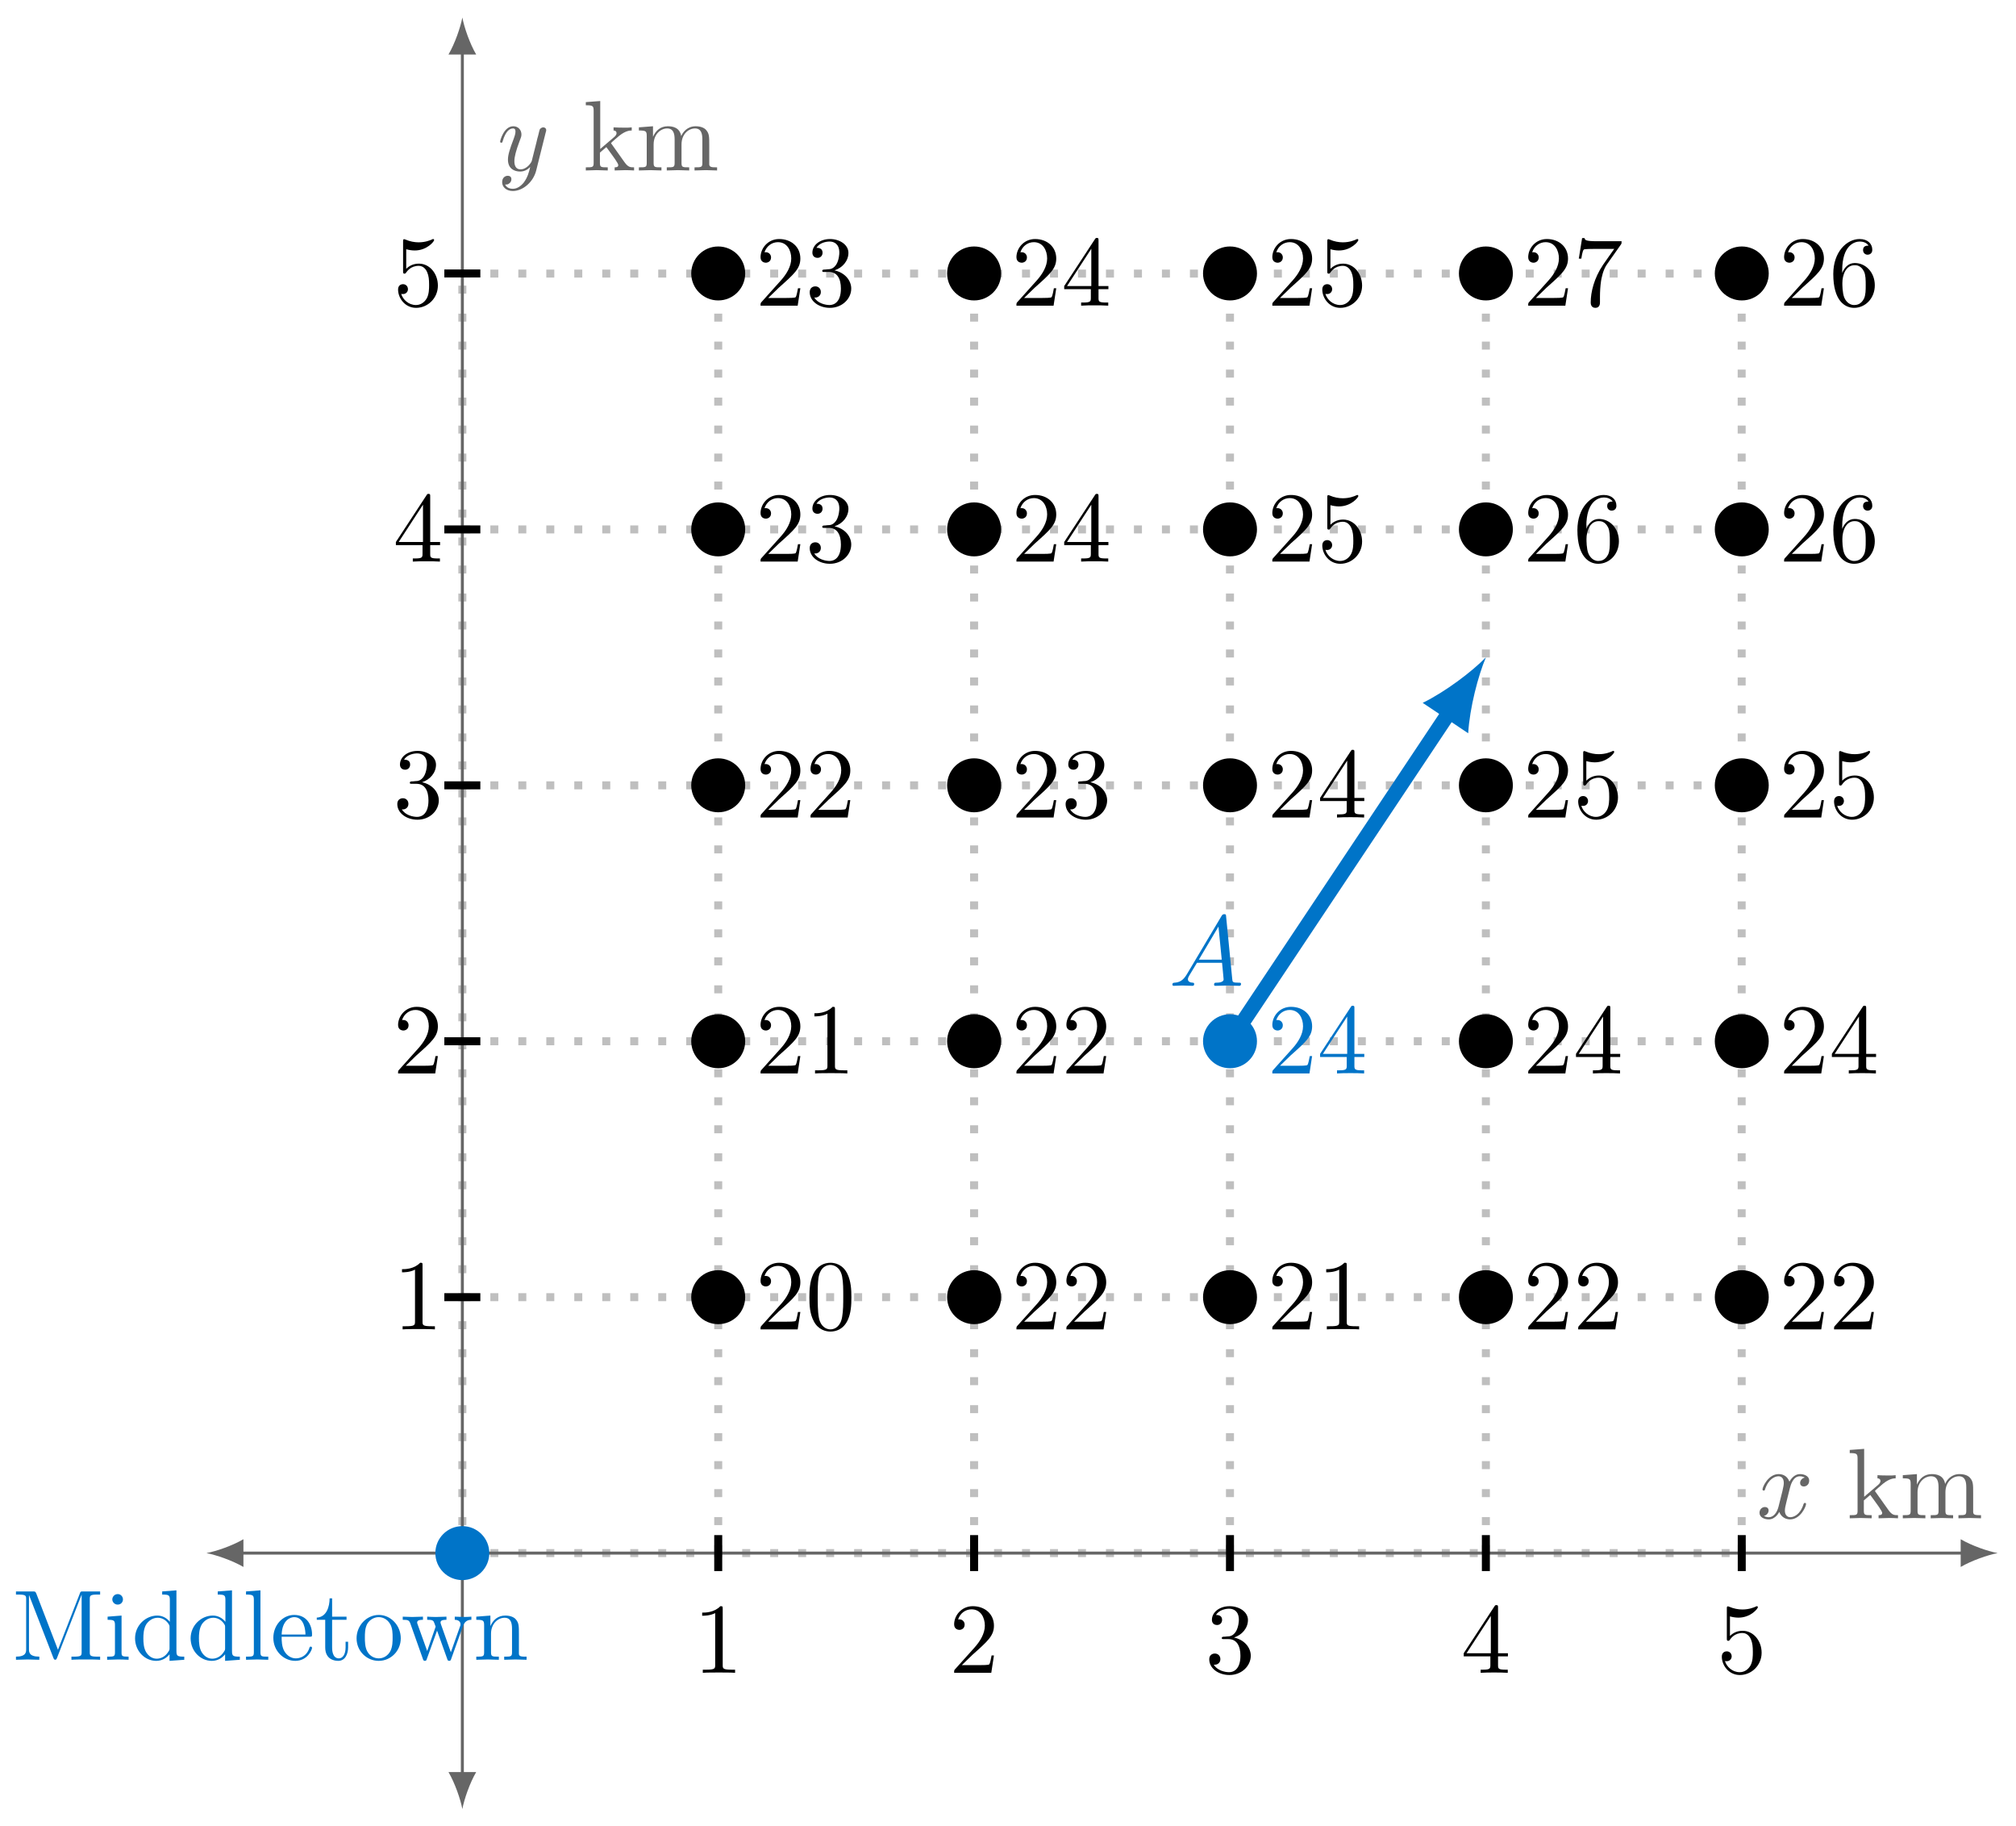 <?xml version="1.0" encoding="UTF-8"?>
<svg xmlns="http://www.w3.org/2000/svg" xmlns:xlink="http://www.w3.org/1999/xlink" width="201pt" height="182pt" viewBox="0 0 201 182" version="1.1">
<defs>
<g>
<symbol overflow="visible" id="glyph0-0">
<path style="stroke:none;" d=""/>
</symbol>
<symbol overflow="visible" id="glyph0-1">
<path style="stroke:none;" d="M 3.328 -3.016 C 3.391 -3.266 3.625 -4.188 4.312 -4.188 C 4.359 -4.188 4.609 -4.188 4.812 -4.062 C 4.531 -4 4.344 -3.766 4.344 -3.516 C 4.344 -3.359 4.453 -3.172 4.719 -3.172 C 4.938 -3.172 5.25 -3.344 5.25 -3.75 C 5.25 -4.266 4.672 -4.406 4.328 -4.406 C 3.75 -4.406 3.406 -3.875 3.281 -3.656 C 3.031 -4.312 2.5 -4.406 2.203 -4.406 C 1.172 -4.406 0.594 -3.125 0.594 -2.875 C 0.594 -2.766 0.703 -2.766 0.719 -2.766 C 0.797 -2.766 0.828 -2.797 0.844 -2.875 C 1.188 -3.938 1.844 -4.188 2.188 -4.188 C 2.375 -4.188 2.719 -4.094 2.719 -3.516 C 2.719 -3.203 2.547 -2.547 2.188 -1.141 C 2.031 -0.531 1.672 -0.109 1.234 -0.109 C 1.172 -0.109 0.953 -0.109 0.734 -0.234 C 0.984 -0.297 1.203 -0.5 1.203 -0.781 C 1.203 -1.047 0.984 -1.125 0.844 -1.125 C 0.531 -1.125 0.297 -0.875 0.297 -0.547 C 0.297 -0.094 0.781 0.109 1.219 0.109 C 1.891 0.109 2.25 -0.594 2.266 -0.641 C 2.391 -0.281 2.75 0.109 3.344 0.109 C 4.375 0.109 4.938 -1.172 4.938 -1.422 C 4.938 -1.531 4.859 -1.531 4.828 -1.531 C 4.734 -1.531 4.719 -1.484 4.688 -1.422 C 4.359 -0.344 3.688 -0.109 3.375 -0.109 C 2.984 -0.109 2.828 -0.422 2.828 -0.766 C 2.828 -0.984 2.875 -1.203 2.984 -1.641 Z M 3.328 -3.016 "/>
</symbol>
<symbol overflow="visible" id="glyph0-2">
<path style="stroke:none;" d="M 4.844 -3.797 C 4.891 -3.938 4.891 -3.953 4.891 -4.031 C 4.891 -4.203 4.75 -4.297 4.594 -4.297 C 4.5 -4.297 4.344 -4.234 4.25 -4.094 C 4.234 -4.031 4.141 -3.734 4.109 -3.547 C 4.031 -3.297 3.969 -3.016 3.906 -2.75 L 3.453 -0.953 C 3.422 -0.812 2.984 -0.109 2.328 -0.109 C 1.828 -0.109 1.719 -0.547 1.719 -0.922 C 1.719 -1.375 1.891 -2 2.219 -2.875 C 2.375 -3.281 2.422 -3.391 2.422 -3.594 C 2.422 -4.031 2.109 -4.406 1.609 -4.406 C 0.656 -4.406 0.297 -2.953 0.297 -2.875 C 0.297 -2.766 0.391 -2.766 0.406 -2.766 C 0.516 -2.766 0.516 -2.797 0.562 -2.953 C 0.844 -3.891 1.234 -4.188 1.578 -4.188 C 1.656 -4.188 1.828 -4.188 1.828 -3.875 C 1.828 -3.625 1.719 -3.359 1.656 -3.172 C 1.25 -2.109 1.078 -1.547 1.078 -1.078 C 1.078 -0.188 1.703 0.109 2.297 0.109 C 2.688 0.109 3.016 -0.062 3.297 -0.344 C 3.172 0.172 3.047 0.672 2.656 1.203 C 2.391 1.531 2.016 1.828 1.562 1.828 C 1.422 1.828 0.969 1.797 0.797 1.406 C 0.953 1.406 1.094 1.406 1.219 1.281 C 1.328 1.203 1.422 1.062 1.422 0.875 C 1.422 0.562 1.156 0.531 1.062 0.531 C 0.828 0.531 0.5 0.688 0.5 1.172 C 0.5 1.672 0.938 2.047 1.562 2.047 C 2.578 2.047 3.609 1.141 3.891 0.016 Z M 4.844 -3.797 "/>
</symbol>
<symbol overflow="visible" id="glyph0-3">
<path style="stroke:none;" d="M 1.781 -1.141 C 1.391 -0.484 1 -0.344 0.562 -0.312 C 0.438 -0.297 0.344 -0.297 0.344 -0.109 C 0.344 -0.047 0.406 0 0.484 0 C 0.75 0 1.062 -0.031 1.328 -0.031 C 1.672 -0.031 2.016 0 2.328 0 C 2.391 0 2.516 0 2.516 -0.188 C 2.516 -0.297 2.438 -0.312 2.359 -0.312 C 2.141 -0.328 1.891 -0.406 1.891 -0.656 C 1.891 -0.781 1.953 -0.891 2.031 -1.031 L 2.797 -2.297 L 5.297 -2.297 C 5.312 -2.094 5.453 -0.734 5.453 -0.641 C 5.453 -0.344 4.938 -0.312 4.734 -0.312 C 4.594 -0.312 4.5 -0.312 4.5 -0.109 C 4.5 0 4.609 0 4.641 0 C 5.047 0 5.469 -0.031 5.875 -0.031 C 6.125 -0.031 6.766 0 7.016 0 C 7.062 0 7.188 0 7.188 -0.203 C 7.188 -0.312 7.094 -0.312 6.953 -0.312 C 6.344 -0.312 6.344 -0.375 6.312 -0.672 L 5.703 -6.891 C 5.688 -7.094 5.688 -7.141 5.516 -7.141 C 5.359 -7.141 5.312 -7.062 5.25 -6.969 Z M 2.984 -2.609 L 4.938 -5.906 L 5.266 -2.609 Z M 2.984 -2.609 "/>
</symbol>
<symbol overflow="visible" id="glyph1-0">
<path style="stroke:none;" d=""/>
</symbol>
<symbol overflow="visible" id="glyph1-1">
<path style="stroke:none;" d="M 5.094 0 L 5.094 -0.312 C 4.719 -0.312 4.5 -0.312 4.125 -0.844 L 2.859 -2.625 C 2.844 -2.641 2.797 -2.703 2.797 -2.734 C 2.797 -2.766 3.516 -3.375 3.609 -3.453 C 4.234 -3.953 4.656 -3.984 4.859 -3.984 L 4.859 -4.297 C 4.578 -4.266 4.453 -4.266 4.172 -4.266 C 3.812 -4.266 3.188 -4.281 3.047 -4.297 L 3.047 -3.984 C 3.234 -3.984 3.344 -3.875 3.344 -3.734 C 3.344 -3.531 3.203 -3.422 3.125 -3.344 L 1.719 -2.141 L 1.719 -6.922 L 0.281 -6.812 L 0.281 -6.5 C 0.984 -6.5 1.062 -6.438 1.062 -5.938 L 1.062 -0.75 C 1.062 -0.312 0.953 -0.312 0.281 -0.312 L 0.281 0 L 1.359 -0.031 L 2.469 0 L 2.469 -0.312 C 1.797 -0.312 1.688 -0.312 1.688 -0.75 L 1.688 -1.781 L 2.328 -2.328 C 3.094 -1.281 3.516 -0.719 3.516 -0.531 C 3.516 -0.344 3.344 -0.312 3.156 -0.312 L 3.156 0 L 4.234 -0.031 C 4.516 -0.031 4.812 -0.016 5.094 0 Z M 5.094 0 "/>
</symbol>
<symbol overflow="visible" id="glyph1-2">
<path style="stroke:none;" d="M 8.109 0 L 8.109 -0.312 C 7.594 -0.312 7.344 -0.312 7.328 -0.609 L 7.328 -2.516 C 7.328 -3.375 7.328 -3.672 7.016 -4.031 C 6.875 -4.203 6.547 -4.406 5.969 -4.406 C 5.141 -4.406 4.688 -3.812 4.531 -3.422 C 4.391 -4.297 3.656 -4.406 3.203 -4.406 C 2.469 -4.406 2 -3.984 1.719 -3.359 L 1.719 -4.406 L 0.312 -4.297 L 0.312 -3.984 C 1.016 -3.984 1.094 -3.922 1.094 -3.422 L 1.094 -0.75 C 1.094 -0.312 0.984 -0.312 0.312 -0.312 L 0.312 0 L 1.453 -0.031 L 2.562 0 L 2.562 -0.312 C 1.891 -0.312 1.781 -0.312 1.781 -0.75 L 1.781 -2.594 C 1.781 -3.625 2.5 -4.188 3.125 -4.188 C 3.766 -4.188 3.875 -3.656 3.875 -3.078 L 3.875 -0.75 C 3.875 -0.312 3.766 -0.312 3.094 -0.312 L 3.094 0 L 4.219 -0.031 L 5.328 0 L 5.328 -0.312 C 4.672 -0.312 4.562 -0.312 4.562 -0.75 L 4.562 -2.594 C 4.562 -3.625 5.266 -4.188 5.906 -4.188 C 6.531 -4.188 6.641 -3.656 6.641 -3.078 L 6.641 -0.75 C 6.641 -0.312 6.531 -0.312 5.859 -0.312 L 5.859 0 L 6.984 -0.031 Z M 8.109 0 "/>
</symbol>
<symbol overflow="visible" id="glyph1-3">
<path style="stroke:none;" d="M 8.766 0 L 8.766 -0.312 L 8.516 -0.312 C 7.75 -0.312 7.734 -0.422 7.734 -0.781 L 7.734 -6.031 C 7.734 -6.391 7.75 -6.5 8.516 -6.5 L 8.766 -6.5 L 8.766 -6.812 L 7.078 -6.812 C 6.812 -6.812 6.812 -6.797 6.75 -6.625 L 4.562 -1 L 2.406 -6.594 C 2.312 -6.812 2.281 -6.812 2.047 -6.812 L 0.375 -6.812 L 0.375 -6.5 L 0.609 -6.5 C 1.375 -6.5 1.391 -6.391 1.391 -6.031 L 1.391 -1.047 C 1.391 -0.781 1.391 -0.312 0.375 -0.312 L 0.375 0 L 1.531 -0.031 L 2.703 0 L 2.703 -0.312 C 1.672 -0.312 1.672 -0.781 1.672 -1.047 L 1.672 -6.422 L 1.688 -6.422 L 4.094 -0.219 C 4.141 -0.094 4.188 0 4.281 0 C 4.391 0 4.422 -0.078 4.469 -0.188 L 6.922 -6.5 L 6.922 -0.781 C 6.922 -0.422 6.906 -0.312 6.141 -0.312 L 5.906 -0.312 L 5.906 0 C 6.266 -0.031 6.953 -0.031 7.344 -0.031 C 7.719 -0.031 8.391 -0.031 8.766 0 Z M 8.766 0 "/>
</symbol>
<symbol overflow="visible" id="glyph1-4">
<path style="stroke:none;" d="M 2.469 0 L 2.469 -0.312 C 1.797 -0.312 1.766 -0.359 1.766 -0.75 L 1.766 -4.406 L 0.375 -4.297 L 0.375 -3.984 C 1.016 -3.984 1.109 -3.922 1.109 -3.438 L 1.109 -0.75 C 1.109 -0.312 1 -0.312 0.328 -0.312 L 0.328 0 L 1.422 -0.031 C 1.781 -0.031 2.125 -0.016 2.469 0 Z M 1.906 -6.016 C 1.906 -6.297 1.688 -6.547 1.391 -6.547 C 1.047 -6.547 0.844 -6.266 0.844 -6.016 C 0.844 -5.75 1.078 -5.5 1.375 -5.5 C 1.719 -5.5 1.906 -5.766 1.906 -6.016 Z M 1.906 -6.016 "/>
</symbol>
<symbol overflow="visible" id="glyph1-5">
<path style="stroke:none;" d="M 5.25 0 L 5.25 -0.312 C 4.562 -0.312 4.469 -0.375 4.469 -0.875 L 4.469 -6.922 L 3.047 -6.812 L 3.047 -6.5 C 3.734 -6.5 3.812 -6.438 3.812 -5.938 L 3.812 -3.781 C 3.531 -4.141 3.094 -4.406 2.562 -4.406 C 1.391 -4.406 0.344 -3.422 0.344 -2.141 C 0.344 -0.875 1.312 0.109 2.453 0.109 C 3.094 0.109 3.531 -0.234 3.781 -0.547 L 3.781 0.109 Z M 3.781 -1.172 C 3.781 -1 3.781 -0.984 3.672 -0.812 C 3.375 -0.328 2.938 -0.109 2.5 -0.109 C 2.047 -0.109 1.688 -0.375 1.453 -0.75 C 1.203 -1.156 1.172 -1.719 1.172 -2.141 C 1.172 -2.5 1.188 -3.094 1.469 -3.547 C 1.688 -3.859 2.062 -4.188 2.609 -4.188 C 2.953 -4.188 3.375 -4.031 3.672 -3.594 C 3.781 -3.422 3.781 -3.406 3.781 -3.219 Z M 3.781 -1.172 "/>
</symbol>
<symbol overflow="visible" id="glyph1-6">
<path style="stroke:none;" d="M 2.547 0 L 2.547 -0.312 C 1.875 -0.312 1.766 -0.312 1.766 -0.75 L 1.766 -6.922 L 0.328 -6.812 L 0.328 -6.5 C 1.031 -6.5 1.109 -6.438 1.109 -5.938 L 1.109 -0.75 C 1.109 -0.312 1 -0.312 0.328 -0.312 L 0.328 0 L 1.438 -0.031 Z M 2.547 0 "/>
</symbol>
<symbol overflow="visible" id="glyph1-7">
<path style="stroke:none;" d="M 4.141 -1.188 C 4.141 -1.281 4.062 -1.312 4 -1.312 C 3.922 -1.312 3.891 -1.25 3.875 -1.172 C 3.531 -0.141 2.625 -0.141 2.531 -0.141 C 2.031 -0.141 1.641 -0.438 1.406 -0.812 C 1.109 -1.281 1.109 -1.938 1.109 -2.297 L 3.891 -2.297 C 4.109 -2.297 4.141 -2.297 4.141 -2.516 C 4.141 -3.5 3.594 -4.469 2.359 -4.469 C 1.203 -4.469 0.281 -3.438 0.281 -2.188 C 0.281 -0.859 1.328 0.109 2.469 0.109 C 3.688 0.109 4.141 -1 4.141 -1.188 Z M 3.484 -2.516 L 1.109 -2.516 C 1.172 -4 2.016 -4.25 2.359 -4.25 C 3.375 -4.25 3.484 -2.906 3.484 -2.516 Z M 3.484 -2.516 "/>
</symbol>
<symbol overflow="visible" id="glyph1-8">
<path style="stroke:none;" d="M 3.312 -1.234 L 3.312 -1.797 L 3.062 -1.797 L 3.062 -1.25 C 3.062 -0.516 2.766 -0.141 2.391 -0.141 C 1.719 -0.141 1.719 -1.047 1.719 -1.219 L 1.719 -3.984 L 3.156 -3.984 L 3.156 -4.297 L 1.719 -4.297 L 1.719 -6.125 L 1.469 -6.125 C 1.469 -5.312 1.172 -4.25 0.188 -4.203 L 0.188 -3.984 L 1.031 -3.984 L 1.031 -1.234 C 1.031 -0.016 1.969 0.109 2.328 0.109 C 3.031 0.109 3.312 -0.594 3.312 -1.234 Z M 3.312 -1.234 "/>
</symbol>
<symbol overflow="visible" id="glyph1-9">
<path style="stroke:none;" d="M 4.688 -2.141 C 4.688 -3.406 3.703 -4.469 2.5 -4.469 C 1.25 -4.469 0.281 -3.375 0.281 -2.141 C 0.281 -0.844 1.312 0.109 2.484 0.109 C 3.688 0.109 4.688 -0.875 4.688 -2.141 Z M 3.875 -2.219 C 3.875 -1.859 3.875 -1.312 3.656 -0.875 C 3.422 -0.422 2.984 -0.141 2.5 -0.141 C 2.062 -0.141 1.625 -0.344 1.359 -0.812 C 1.109 -1.25 1.109 -1.859 1.109 -2.219 C 1.109 -2.609 1.109 -3.141 1.344 -3.578 C 1.609 -4.031 2.078 -4.25 2.484 -4.25 C 2.922 -4.25 3.344 -4.031 3.609 -3.594 C 3.875 -3.172 3.875 -2.594 3.875 -2.219 Z M 3.875 -2.219 "/>
</symbol>
<symbol overflow="visible" id="glyph1-10">
<path style="stroke:none;" d="M 7.016 -3.984 L 7.016 -4.297 C 6.781 -4.281 6.5 -4.266 6.281 -4.266 L 5.359 -4.297 L 5.359 -3.984 C 5.719 -3.984 5.938 -3.797 5.938 -3.516 C 5.938 -3.453 5.938 -3.422 5.875 -3.297 L 4.969 -0.75 L 3.984 -3.531 C 3.953 -3.656 3.938 -3.672 3.938 -3.719 C 3.938 -3.984 4.328 -3.984 4.531 -3.984 L 4.531 -4.297 L 3.484 -4.266 C 3.188 -4.266 2.906 -4.281 2.609 -4.297 L 2.609 -3.984 C 2.969 -3.984 3.125 -3.969 3.234 -3.844 C 3.281 -3.781 3.391 -3.484 3.453 -3.297 L 2.609 -0.875 L 1.656 -3.531 C 1.609 -3.656 1.609 -3.672 1.609 -3.719 C 1.609 -3.984 2 -3.984 2.188 -3.984 L 2.188 -4.297 L 1.109 -4.266 L 0.172 -4.297 L 0.172 -3.984 C 0.672 -3.984 0.797 -3.953 0.922 -3.641 L 2.172 -0.109 C 2.219 0.031 2.25 0.109 2.375 0.109 C 2.516 0.109 2.531 0.047 2.578 -0.094 L 3.594 -2.906 L 4.609 -0.078 C 4.641 0.031 4.672 0.109 4.812 0.109 C 4.938 0.109 4.969 0.016 5 -0.078 L 6.172 -3.344 C 6.344 -3.844 6.656 -3.984 7.016 -3.984 Z M 7.016 -3.984 "/>
</symbol>
<symbol overflow="visible" id="glyph1-11">
<path style="stroke:none;" d="M 5.328 0 L 5.328 -0.312 C 4.812 -0.312 4.562 -0.312 4.562 -0.609 L 4.562 -2.516 C 4.562 -3.375 4.562 -3.672 4.25 -4.031 C 4.109 -4.203 3.781 -4.406 3.203 -4.406 C 2.469 -4.406 2 -3.984 1.719 -3.359 L 1.719 -4.406 L 0.312 -4.297 L 0.312 -3.984 C 1.016 -3.984 1.094 -3.922 1.094 -3.422 L 1.094 -0.75 C 1.094 -0.312 0.984 -0.312 0.312 -0.312 L 0.312 0 L 1.453 -0.031 L 2.562 0 L 2.562 -0.312 C 1.891 -0.312 1.781 -0.312 1.781 -0.75 L 1.781 -2.594 C 1.781 -3.625 2.5 -4.188 3.125 -4.188 C 3.766 -4.188 3.875 -3.656 3.875 -3.078 L 3.875 -0.75 C 3.875 -0.312 3.766 -0.312 3.094 -0.312 L 3.094 0 L 4.219 -0.031 Z M 5.328 0 "/>
</symbol>
<symbol overflow="visible" id="glyph2-0">
<path style="stroke:none;" d=""/>
</symbol>
<symbol overflow="visible" id="glyph2-1">
<path style="stroke:none;" d="M 1.266 -0.766 L 2.328 -1.797 C 3.875 -3.172 4.469 -3.703 4.469 -4.703 C 4.469 -5.844 3.578 -6.641 2.359 -6.641 C 1.234 -6.641 0.5 -5.719 0.5 -4.828 C 0.5 -4.281 1 -4.281 1.031 -4.281 C 1.203 -4.281 1.547 -4.391 1.547 -4.812 C 1.547 -5.062 1.359 -5.328 1.016 -5.328 C 0.938 -5.328 0.922 -5.328 0.891 -5.312 C 1.109 -5.969 1.656 -6.328 2.234 -6.328 C 3.141 -6.328 3.562 -5.516 3.562 -4.703 C 3.562 -3.906 3.078 -3.125 2.516 -2.5 L 0.609 -0.375 C 0.5 -0.266 0.5 -0.234 0.5 0 L 4.203 0 L 4.469 -1.734 L 4.234 -1.734 C 4.172 -1.438 4.109 -1 4 -0.844 C 3.938 -0.766 3.281 -0.766 3.062 -0.766 Z M 1.266 -0.766 "/>
</symbol>
<symbol overflow="visible" id="glyph2-2">
<path style="stroke:none;" d="M 4.578 -3.188 C 4.578 -3.984 4.531 -4.781 4.188 -5.516 C 3.734 -6.484 2.906 -6.641 2.5 -6.641 C 1.891 -6.641 1.172 -6.375 0.75 -5.453 C 0.438 -4.766 0.391 -3.984 0.391 -3.188 C 0.391 -2.438 0.422 -1.547 0.844 -0.781 C 1.266 0.016 2 0.219 2.484 0.219 C 3.016 0.219 3.781 0.016 4.219 -0.938 C 4.531 -1.625 4.578 -2.406 4.578 -3.188 Z M 2.484 0 C 2.094 0 1.5 -0.25 1.328 -1.203 C 1.219 -1.797 1.219 -2.719 1.219 -3.312 C 1.219 -3.953 1.219 -4.609 1.297 -5.141 C 1.484 -6.328 2.234 -6.422 2.484 -6.422 C 2.812 -6.422 3.469 -6.234 3.656 -5.25 C 3.766 -4.688 3.766 -3.938 3.766 -3.312 C 3.766 -2.562 3.766 -1.891 3.656 -1.25 C 3.5 -0.297 2.938 0 2.484 0 Z M 2.484 0 "/>
</symbol>
<symbol overflow="visible" id="glyph2-3">
<path style="stroke:none;" d="M 2.938 -6.375 C 2.938 -6.625 2.938 -6.641 2.703 -6.641 C 2.078 -6 1.203 -6 0.891 -6 L 0.891 -5.688 C 1.094 -5.688 1.672 -5.688 2.188 -5.953 L 2.188 -0.781 C 2.188 -0.422 2.156 -0.312 1.266 -0.312 L 0.953 -0.312 L 0.953 0 C 1.297 -0.031 2.156 -0.031 2.562 -0.031 C 2.953 -0.031 3.828 -0.031 4.172 0 L 4.172 -0.312 L 3.859 -0.312 C 2.953 -0.312 2.938 -0.422 2.938 -0.781 Z M 2.938 -6.375 "/>
</symbol>
<symbol overflow="visible" id="glyph2-4">
<path style="stroke:none;" d="M 2.938 -1.641 L 2.938 -0.781 C 2.938 -0.422 2.906 -0.312 2.172 -0.312 L 1.969 -0.312 L 1.969 0 C 2.375 -0.031 2.891 -0.031 3.312 -0.031 C 3.734 -0.031 4.25 -0.031 4.672 0 L 4.672 -0.312 L 4.453 -0.312 C 3.719 -0.312 3.703 -0.422 3.703 -0.781 L 3.703 -1.641 L 4.688 -1.641 L 4.688 -1.953 L 3.703 -1.953 L 3.703 -6.484 C 3.703 -6.688 3.703 -6.75 3.531 -6.75 C 3.453 -6.75 3.422 -6.75 3.344 -6.625 L 0.281 -1.953 L 0.281 -1.641 Z M 2.984 -1.953 L 0.562 -1.953 L 2.984 -5.672 Z M 2.984 -1.953 "/>
</symbol>
<symbol overflow="visible" id="glyph2-5">
<path style="stroke:none;" d="M 2.891 -3.516 C 3.703 -3.781 4.281 -4.469 4.281 -5.266 C 4.281 -6.078 3.406 -6.641 2.453 -6.641 C 1.453 -6.641 0.688 -6.047 0.688 -5.281 C 0.688 -4.953 0.906 -4.766 1.203 -4.766 C 1.5 -4.766 1.703 -4.984 1.703 -5.281 C 1.703 -5.766 1.234 -5.766 1.094 -5.766 C 1.391 -6.266 2.047 -6.391 2.406 -6.391 C 2.828 -6.391 3.375 -6.172 3.375 -5.281 C 3.375 -5.156 3.344 -4.578 3.094 -4.141 C 2.797 -3.656 2.453 -3.625 2.203 -3.625 C 2.125 -3.609 1.891 -3.594 1.812 -3.594 C 1.734 -3.578 1.672 -3.562 1.672 -3.469 C 1.672 -3.359 1.734 -3.359 1.906 -3.359 L 2.344 -3.359 C 3.156 -3.359 3.531 -2.688 3.531 -1.703 C 3.531 -0.344 2.844 -0.062 2.406 -0.062 C 1.969 -0.062 1.219 -0.234 0.875 -0.812 C 1.219 -0.766 1.531 -0.984 1.531 -1.359 C 1.531 -1.719 1.266 -1.922 0.984 -1.922 C 0.734 -1.922 0.422 -1.781 0.422 -1.344 C 0.422 -0.438 1.344 0.219 2.438 0.219 C 3.656 0.219 4.562 -0.688 4.562 -1.703 C 4.562 -2.516 3.922 -3.297 2.891 -3.516 Z M 2.891 -3.516 "/>
</symbol>
<symbol overflow="visible" id="glyph2-6">
<path style="stroke:none;" d="M 4.469 -2 C 4.469 -3.188 3.656 -4.188 2.578 -4.188 C 2.109 -4.188 1.672 -4.031 1.312 -3.672 L 1.312 -5.625 C 1.516 -5.562 1.844 -5.5 2.156 -5.5 C 3.391 -5.5 4.094 -6.406 4.094 -6.531 C 4.094 -6.594 4.062 -6.641 3.984 -6.641 C 3.984 -6.641 3.953 -6.641 3.906 -6.609 C 3.703 -6.516 3.219 -6.312 2.547 -6.312 C 2.156 -6.312 1.688 -6.391 1.219 -6.594 C 1.141 -6.625 1.125 -6.625 1.109 -6.625 C 1 -6.625 1 -6.547 1 -6.391 L 1 -3.438 C 1 -3.266 1 -3.188 1.141 -3.188 C 1.219 -3.188 1.234 -3.203 1.281 -3.266 C 1.391 -3.422 1.75 -3.969 2.562 -3.969 C 3.078 -3.969 3.328 -3.516 3.406 -3.328 C 3.562 -2.953 3.594 -2.578 3.594 -2.078 C 3.594 -1.719 3.594 -1.125 3.344 -0.703 C 3.109 -0.312 2.734 -0.062 2.281 -0.062 C 1.562 -0.062 0.984 -0.594 0.812 -1.172 C 0.844 -1.172 0.875 -1.156 0.984 -1.156 C 1.312 -1.156 1.484 -1.406 1.484 -1.641 C 1.484 -1.891 1.312 -2.141 0.984 -2.141 C 0.844 -2.141 0.5 -2.062 0.5 -1.609 C 0.5 -0.75 1.188 0.219 2.297 0.219 C 3.453 0.219 4.469 -0.734 4.469 -2 Z M 4.469 -2 "/>
</symbol>
<symbol overflow="visible" id="glyph2-7">
<path style="stroke:none;" d="M 1.312 -3.266 L 1.312 -3.516 C 1.312 -6.031 2.547 -6.391 3.062 -6.391 C 3.297 -6.391 3.719 -6.328 3.938 -5.984 C 3.781 -5.984 3.391 -5.984 3.391 -5.547 C 3.391 -5.234 3.625 -5.078 3.844 -5.078 C 4 -5.078 4.312 -5.172 4.312 -5.562 C 4.312 -6.156 3.875 -6.641 3.047 -6.641 C 1.766 -6.641 0.422 -5.359 0.422 -3.156 C 0.422 -0.484 1.578 0.219 2.5 0.219 C 3.609 0.219 4.562 -0.719 4.562 -2.031 C 4.562 -3.297 3.672 -4.25 2.562 -4.25 C 1.891 -4.25 1.516 -3.75 1.312 -3.266 Z M 2.5 -0.062 C 1.875 -0.062 1.578 -0.656 1.516 -0.812 C 1.328 -1.281 1.328 -2.078 1.328 -2.25 C 1.328 -3.031 1.656 -4.031 2.547 -4.031 C 2.719 -4.031 3.172 -4.031 3.484 -3.406 C 3.656 -3.047 3.656 -2.531 3.656 -2.047 C 3.656 -1.562 3.656 -1.062 3.484 -0.703 C 3.188 -0.109 2.734 -0.062 2.5 -0.062 Z M 2.5 -0.062 "/>
</symbol>
<symbol overflow="visible" id="glyph2-8">
<path style="stroke:none;" d="M 4.75 -6.078 C 4.828 -6.188 4.828 -6.203 4.828 -6.422 L 2.406 -6.422 C 1.203 -6.422 1.172 -6.547 1.141 -6.734 L 0.891 -6.734 L 0.562 -4.688 L 0.812 -4.688 C 0.844 -4.844 0.922 -5.469 1.062 -5.594 C 1.125 -5.656 1.906 -5.656 2.031 -5.656 L 4.094 -5.656 C 3.984 -5.5 3.203 -4.406 2.984 -4.078 C 2.078 -2.734 1.75 -1.344 1.75 -0.328 C 1.75 -0.234 1.75 0.219 2.219 0.219 C 2.672 0.219 2.672 -0.234 2.672 -0.328 L 2.672 -0.844 C 2.672 -1.391 2.703 -1.938 2.781 -2.469 C 2.828 -2.703 2.953 -3.562 3.406 -4.172 Z M 4.75 -6.078 "/>
</symbol>
</g>
</defs>
<g id="surface1">
<path style="fill:none;stroke-width:0.797;stroke-linecap:butt;stroke-linejoin:miter;stroke:rgb(75%,75%,75%);stroke-opacity:1;stroke-dasharray:0.797,1.993;stroke-miterlimit:10;" d="M 0.002 0.001 L 127.56 0.001 M 0.002 25.513 L 127.56 25.513 M 0.002 51.024 L 127.56 51.024 M 0.002 76.535 L 127.56 76.535 M 0.002 102.046 L 127.56 102.046 M 0.002 127.55 L 127.56 127.55 M 0.002 0.001 L 0.002 127.561 M 25.513 0.001 L 25.513 127.561 M 51.024 0.001 L 51.024 127.561 M 76.535 0.001 L 76.535 127.561 M 102.049 0.001 L 102.049 127.561 M 127.553 0.001 L 127.553 127.561 " transform="matrix(1,0,0,-1,46.096,154.822)"/>
<path style="fill:none;stroke-width:0.299;stroke-linecap:butt;stroke-linejoin:miter;stroke:rgb(39.999%,39.999%,39.999%);stroke-opacity:1;stroke-miterlimit:10;" d="M 0.002 0.001 L 149.755 0.001 " transform="matrix(1,0,0,-1,46.096,154.822)"/>
<path style=" stroke:none;fill-rule:nonzero;fill:rgb(39.999%,39.999%,39.999%);fill-opacity:1;" d="M 199.172 154.82 C 198.188 154.637 196.594 154.086 195.484 153.438 L 195.484 156.203 C 196.594 155.559 198.188 155.008 199.172 154.82 "/>
<g style="fill:rgb(39.999%,39.999%,39.999%);fill-opacity:1;">
  <use xlink:href="#glyph0-1" x="175.13" y="151.352"/>
</g>
<g style="fill:rgb(39.999%,39.999%,39.999%);fill-opacity:1;">
  <use xlink:href="#glyph1-1" x="184.142" y="151.352"/>
  <use xlink:href="#glyph1-2" x="189.402" y="151.352"/>
</g>
<path style="fill:none;stroke-width:0.299;stroke-linecap:butt;stroke-linejoin:miter;stroke:rgb(39.999%,39.999%,39.999%);stroke-opacity:1;stroke-miterlimit:10;" d="M 0.002 0.001 L -22.193 0.001 " transform="matrix(1,0,0,-1,46.096,154.822)"/>
<path style=" stroke:none;fill-rule:nonzero;fill:rgb(39.999%,39.999%,39.999%);fill-opacity:1;" d="M 20.582 154.82 C 21.566 155.008 23.164 155.559 24.27 156.203 L 24.27 153.438 C 23.164 154.086 21.566 154.637 20.582 154.82 "/>
<path style="fill:none;stroke-width:0.299;stroke-linecap:butt;stroke-linejoin:miter;stroke:rgb(39.999%,39.999%,39.999%);stroke-opacity:1;stroke-miterlimit:10;" d="M 0.002 0.001 L 0.002 149.752 " transform="matrix(1,0,0,-1,46.096,154.822)"/>
<path style=" stroke:none;fill-rule:nonzero;fill:rgb(39.999%,39.999%,39.999%);fill-opacity:1;" d="M 46.098 1.746 C 45.91 2.73 45.359 4.328 44.715 5.434 L 47.477 5.434 C 46.832 4.328 46.281 2.73 46.098 1.746 "/>
<g style="fill:rgb(39.999%,39.999%,39.999%);fill-opacity:1;">
  <use xlink:href="#glyph0-2" x="49.566" y="16.992"/>
</g>
<g style="fill:rgb(39.999%,39.999%,39.999%);fill-opacity:1;">
  <use xlink:href="#glyph1-1" x="58.126" y="16.992"/>
  <use xlink:href="#glyph1-2" x="63.387" y="16.992"/>
</g>
<path style="fill:none;stroke-width:0.299;stroke-linecap:butt;stroke-linejoin:miter;stroke:rgb(39.999%,39.999%,39.999%);stroke-opacity:1;stroke-miterlimit:10;" d="M 0.002 0.001 L 0.002 -22.193 " transform="matrix(1,0,0,-1,46.096,154.822)"/>
<path style=" stroke:none;fill-rule:nonzero;fill:rgb(39.999%,39.999%,39.999%);fill-opacity:1;" d="M 46.098 180.336 C 46.281 179.352 46.832 177.754 47.477 176.648 L 44.715 176.648 C 45.359 177.754 45.91 179.352 46.098 180.336 "/>
<path style="fill:none;stroke-width:1.494;stroke-linecap:butt;stroke-linejoin:miter;stroke:rgb(0%,45.499%,78.4%);stroke-opacity:1;stroke-miterlimit:10;" d="M 76.535 51.024 L 98.417 83.847 " transform="matrix(1,0,0,-1,46.096,154.822)"/>
<path style=" stroke:none;fill-rule:nonzero;fill:rgb(0%,45.499%,78.4%);fill-opacity:1;" d="M 148.148 65.527 C 146.77 66.941 144.113 68.957 141.844 70.066 L 146.383 73.094 C 146.531 70.57 147.375 67.344 148.148 65.527 "/>
<path style=" stroke:none;fill-rule:nonzero;fill:rgb(0%,45.499%,78.4%);fill-opacity:1;" d="M 48.785 154.82 C 48.785 153.336 47.582 152.133 46.098 152.133 C 44.609 152.133 43.406 153.336 43.406 154.82 C 43.406 156.309 44.609 157.512 46.098 157.512 C 47.582 157.512 48.785 156.309 48.785 154.82 Z M 48.785 154.82 "/>
<g style="fill:rgb(0%,45.499%,78.4%);fill-opacity:1;">
  <use xlink:href="#glyph1-3" x="1.217" y="165.455"/>
  <use xlink:href="#glyph1-4" x="10.353" y="165.455"/>
  <use xlink:href="#glyph1-5" x="13.122" y="165.455"/>
  <use xlink:href="#glyph1-5" x="18.662" y="165.455"/>
  <use xlink:href="#glyph1-6" x="24.201" y="165.455"/>
  <use xlink:href="#glyph1-7" x="26.971" y="165.455"/>
  <use xlink:href="#glyph1-8" x="31.394" y="165.455"/>
  <use xlink:href="#glyph1-9" x="35.27" y="165.455"/>
</g>
<g style="fill:rgb(0%,45.499%,78.4%);fill-opacity:1;">
  <use xlink:href="#glyph1-10" x="39.982" y="165.455"/>
  <use xlink:href="#glyph1-11" x="47.175" y="165.455"/>
</g>
<path style=" stroke:none;fill-rule:nonzero;fill:rgb(0%,0%,0%);fill-opacity:1;" d="M 74.297 129.309 C 74.297 127.824 73.094 126.621 71.609 126.621 C 70.121 126.621 68.918 127.824 68.918 129.309 C 68.918 130.797 70.121 132 71.609 132 C 73.094 132 74.297 130.797 74.297 129.309 Z M 74.297 129.309 "/>
<g style="fill:rgb(0%,0%,0%);fill-opacity:1;">
  <use xlink:href="#glyph2-1" x="75.328" y="132.519"/>
  <use xlink:href="#glyph2-2" x="80.309" y="132.519"/>
</g>
<path style=" stroke:none;fill-rule:nonzero;fill:rgb(0%,0%,0%);fill-opacity:1;" d="M 99.812 129.309 C 99.812 127.824 98.605 126.621 97.121 126.621 C 95.637 126.621 94.43 127.824 94.43 129.309 C 94.43 130.797 95.637 132 97.121 132 C 98.605 132 99.812 130.797 99.812 129.309 Z M 99.812 129.309 "/>
<g style="fill:rgb(0%,0%,0%);fill-opacity:1;">
  <use xlink:href="#glyph2-1" x="100.841" y="132.519"/>
  <use xlink:href="#glyph2-1" x="105.822" y="132.519"/>
</g>
<path style=" stroke:none;fill-rule:nonzero;fill:rgb(0%,0%,0%);fill-opacity:1;" d="M 125.324 129.309 C 125.324 127.824 124.121 126.621 122.633 126.621 C 121.148 126.621 119.945 127.824 119.945 129.309 C 119.945 130.797 121.148 132 122.633 132 C 124.121 132 125.324 130.797 125.324 129.309 Z M 125.324 129.309 "/>
<g style="fill:rgb(0%,0%,0%);fill-opacity:1;">
  <use xlink:href="#glyph2-1" x="126.353" y="132.519"/>
  <use xlink:href="#glyph2-3" x="131.335" y="132.519"/>
</g>
<path style=" stroke:none;fill-rule:nonzero;fill:rgb(0%,0%,0%);fill-opacity:1;" d="M 150.836 129.309 C 150.836 127.824 149.633 126.621 148.148 126.621 C 146.66 126.621 145.457 127.824 145.457 129.309 C 145.457 130.797 146.66 132 148.148 132 C 149.633 132 150.836 130.797 150.836 129.309 Z M 150.836 129.309 "/>
<g style="fill:rgb(0%,0%,0%);fill-opacity:1;">
  <use xlink:href="#glyph2-1" x="151.866" y="132.519"/>
  <use xlink:href="#glyph2-1" x="156.848" y="132.519"/>
</g>
<path style=" stroke:none;fill-rule:nonzero;fill:rgb(0%,0%,0%);fill-opacity:1;" d="M 176.348 129.309 C 176.348 127.824 175.145 126.621 173.66 126.621 C 172.176 126.621 170.969 127.824 170.969 129.309 C 170.969 130.797 172.176 132 173.66 132 C 175.145 132 176.348 130.797 176.348 129.309 Z M 176.348 129.309 "/>
<g style="fill:rgb(0%,0%,0%);fill-opacity:1;">
  <use xlink:href="#glyph2-1" x="177.379" y="132.519"/>
  <use xlink:href="#glyph2-1" x="182.36" y="132.519"/>
</g>
<path style=" stroke:none;fill-rule:nonzero;fill:rgb(0%,0%,0%);fill-opacity:1;" d="M 74.297 103.797 C 74.297 102.312 73.094 101.105 71.609 101.105 C 70.121 101.105 68.918 102.312 68.918 103.797 C 68.918 105.281 70.121 106.488 71.609 106.488 C 73.094 106.488 74.297 105.281 74.297 103.797 Z M 74.297 103.797 "/>
<g style="fill:rgb(0%,0%,0%);fill-opacity:1;">
  <use xlink:href="#glyph2-1" x="75.328" y="107.007"/>
  <use xlink:href="#glyph2-3" x="80.309" y="107.007"/>
</g>
<path style=" stroke:none;fill-rule:nonzero;fill:rgb(0%,0%,0%);fill-opacity:1;" d="M 99.812 103.797 C 99.812 102.312 98.605 101.105 97.121 101.105 C 95.637 101.105 94.43 102.312 94.43 103.797 C 94.43 105.281 95.637 106.488 97.121 106.488 C 98.605 106.488 99.812 105.281 99.812 103.797 Z M 99.812 103.797 "/>
<g style="fill:rgb(0%,0%,0%);fill-opacity:1;">
  <use xlink:href="#glyph2-1" x="100.841" y="107.007"/>
  <use xlink:href="#glyph2-1" x="105.822" y="107.007"/>
</g>
<path style=" stroke:none;fill-rule:nonzero;fill:rgb(0%,45.499%,78.4%);fill-opacity:1;" d="M 125.324 103.797 C 125.324 102.312 124.121 101.105 122.633 101.105 C 121.148 101.105 119.945 102.312 119.945 103.797 C 119.945 105.281 121.148 106.488 122.633 106.488 C 124.121 106.488 125.324 105.281 125.324 103.797 Z M 125.324 103.797 "/>
<g style="fill:rgb(0%,45.499%,78.4%);fill-opacity:1;">
  <use xlink:href="#glyph2-1" x="126.353" y="107.007"/>
  <use xlink:href="#glyph2-4" x="131.335" y="107.007"/>
</g>
<g style="fill:rgb(0%,45.499%,78.4%);fill-opacity:1;">
  <use xlink:href="#glyph0-3" x="116.545" y="98.272"/>
</g>
<path style=" stroke:none;fill-rule:nonzero;fill:rgb(0%,0%,0%);fill-opacity:1;" d="M 150.836 103.797 C 150.836 102.312 149.633 101.105 148.148 101.105 C 146.66 101.105 145.457 102.312 145.457 103.797 C 145.457 105.281 146.66 106.488 148.148 106.488 C 149.633 106.488 150.836 105.281 150.836 103.797 Z M 150.836 103.797 "/>
<g style="fill:rgb(0%,0%,0%);fill-opacity:1;">
  <use xlink:href="#glyph2-1" x="151.866" y="107.007"/>
  <use xlink:href="#glyph2-4" x="156.848" y="107.007"/>
</g>
<path style=" stroke:none;fill-rule:nonzero;fill:rgb(0%,0%,0%);fill-opacity:1;" d="M 176.348 103.797 C 176.348 102.312 175.145 101.105 173.66 101.105 C 172.176 101.105 170.969 102.312 170.969 103.797 C 170.969 105.281 172.176 106.488 173.66 106.488 C 175.145 106.488 176.348 105.281 176.348 103.797 Z M 176.348 103.797 "/>
<g style="fill:rgb(0%,0%,0%);fill-opacity:1;">
  <use xlink:href="#glyph2-1" x="177.379" y="107.007"/>
  <use xlink:href="#glyph2-4" x="182.36" y="107.007"/>
</g>
<path style=" stroke:none;fill-rule:nonzero;fill:rgb(0%,0%,0%);fill-opacity:1;" d="M 74.297 78.285 C 74.297 76.797 73.094 75.594 71.609 75.594 C 70.121 75.594 68.918 76.797 68.918 78.285 C 68.918 79.77 70.121 80.973 71.609 80.973 C 73.094 80.973 74.297 79.77 74.297 78.285 Z M 74.297 78.285 "/>
<g style="fill:rgb(0%,0%,0%);fill-opacity:1;">
  <use xlink:href="#glyph2-1" x="75.328" y="81.494"/>
  <use xlink:href="#glyph2-1" x="80.309" y="81.494"/>
</g>
<path style=" stroke:none;fill-rule:nonzero;fill:rgb(0%,0%,0%);fill-opacity:1;" d="M 99.812 78.285 C 99.812 76.797 98.605 75.594 97.121 75.594 C 95.637 75.594 94.43 76.797 94.43 78.285 C 94.43 79.77 95.637 80.973 97.121 80.973 C 98.605 80.973 99.812 79.77 99.812 78.285 Z M 99.812 78.285 "/>
<g style="fill:rgb(0%,0%,0%);fill-opacity:1;">
  <use xlink:href="#glyph2-1" x="100.841" y="81.494"/>
  <use xlink:href="#glyph2-5" x="105.822" y="81.494"/>
</g>
<path style=" stroke:none;fill-rule:nonzero;fill:rgb(0%,0%,0%);fill-opacity:1;" d="M 125.324 78.285 C 125.324 76.797 124.121 75.594 122.633 75.594 C 121.148 75.594 119.945 76.797 119.945 78.285 C 119.945 79.77 121.148 80.973 122.633 80.973 C 124.121 80.973 125.324 79.77 125.324 78.285 Z M 125.324 78.285 "/>
<g style="fill:rgb(0%,0%,0%);fill-opacity:1;">
  <use xlink:href="#glyph2-1" x="126.353" y="81.494"/>
  <use xlink:href="#glyph2-4" x="131.335" y="81.494"/>
</g>
<path style=" stroke:none;fill-rule:nonzero;fill:rgb(0%,0%,0%);fill-opacity:1;" d="M 150.836 78.285 C 150.836 76.797 149.633 75.594 148.148 75.594 C 146.66 75.594 145.457 76.797 145.457 78.285 C 145.457 79.77 146.66 80.973 148.148 80.973 C 149.633 80.973 150.836 79.77 150.836 78.285 Z M 150.836 78.285 "/>
<g style="fill:rgb(0%,0%,0%);fill-opacity:1;">
  <use xlink:href="#glyph2-1" x="151.866" y="81.494"/>
  <use xlink:href="#glyph2-6" x="156.848" y="81.494"/>
</g>
<path style=" stroke:none;fill-rule:nonzero;fill:rgb(0%,0%,0%);fill-opacity:1;" d="M 176.348 78.285 C 176.348 76.797 175.145 75.594 173.66 75.594 C 172.176 75.594 170.969 76.797 170.969 78.285 C 170.969 79.77 172.176 80.973 173.66 80.973 C 175.145 80.973 176.348 79.77 176.348 78.285 Z M 176.348 78.285 "/>
<g style="fill:rgb(0%,0%,0%);fill-opacity:1;">
  <use xlink:href="#glyph2-1" x="177.379" y="81.494"/>
  <use xlink:href="#glyph2-6" x="182.36" y="81.494"/>
</g>
<path style=" stroke:none;fill-rule:nonzero;fill:rgb(0%,0%,0%);fill-opacity:1;" d="M 74.297 52.773 C 74.297 51.285 73.094 50.082 71.609 50.082 C 70.121 50.082 68.918 51.285 68.918 52.773 C 68.918 54.258 70.121 55.461 71.609 55.461 C 73.094 55.461 74.297 54.258 74.297 52.773 Z M 74.297 52.773 "/>
<g style="fill:rgb(0%,0%,0%);fill-opacity:1;">
  <use xlink:href="#glyph2-1" x="75.328" y="55.982"/>
  <use xlink:href="#glyph2-5" x="80.309" y="55.982"/>
</g>
<path style=" stroke:none;fill-rule:nonzero;fill:rgb(0%,0%,0%);fill-opacity:1;" d="M 99.812 52.773 C 99.812 51.285 98.605 50.082 97.121 50.082 C 95.637 50.082 94.43 51.285 94.43 52.773 C 94.43 54.258 95.637 55.461 97.121 55.461 C 98.605 55.461 99.812 54.258 99.812 52.773 Z M 99.812 52.773 "/>
<g style="fill:rgb(0%,0%,0%);fill-opacity:1;">
  <use xlink:href="#glyph2-1" x="100.841" y="55.982"/>
  <use xlink:href="#glyph2-4" x="105.822" y="55.982"/>
</g>
<path style=" stroke:none;fill-rule:nonzero;fill:rgb(0%,0%,0%);fill-opacity:1;" d="M 125.324 52.773 C 125.324 51.285 124.121 50.082 122.633 50.082 C 121.148 50.082 119.945 51.285 119.945 52.773 C 119.945 54.258 121.148 55.461 122.633 55.461 C 124.121 55.461 125.324 54.258 125.324 52.773 Z M 125.324 52.773 "/>
<g style="fill:rgb(0%,0%,0%);fill-opacity:1;">
  <use xlink:href="#glyph2-1" x="126.353" y="55.982"/>
  <use xlink:href="#glyph2-6" x="131.335" y="55.982"/>
</g>
<path style=" stroke:none;fill-rule:nonzero;fill:rgb(0%,0%,0%);fill-opacity:1;" d="M 150.836 52.773 C 150.836 51.285 149.633 50.082 148.148 50.082 C 146.66 50.082 145.457 51.285 145.457 52.773 C 145.457 54.258 146.66 55.461 148.148 55.461 C 149.633 55.461 150.836 54.258 150.836 52.773 Z M 150.836 52.773 "/>
<g style="fill:rgb(0%,0%,0%);fill-opacity:1;">
  <use xlink:href="#glyph2-1" x="151.866" y="55.982"/>
  <use xlink:href="#glyph2-7" x="156.848" y="55.982"/>
</g>
<path style=" stroke:none;fill-rule:nonzero;fill:rgb(0%,0%,0%);fill-opacity:1;" d="M 176.348 52.773 C 176.348 51.285 175.145 50.082 173.66 50.082 C 172.176 50.082 170.969 51.285 170.969 52.773 C 170.969 54.258 172.176 55.461 173.66 55.461 C 175.145 55.461 176.348 54.258 176.348 52.773 Z M 176.348 52.773 "/>
<g style="fill:rgb(0%,0%,0%);fill-opacity:1;">
  <use xlink:href="#glyph2-1" x="177.379" y="55.982"/>
  <use xlink:href="#glyph2-7" x="182.36" y="55.982"/>
</g>
<path style=" stroke:none;fill-rule:nonzero;fill:rgb(0%,0%,0%);fill-opacity:1;" d="M 74.297 27.258 C 74.297 25.773 73.094 24.57 71.609 24.57 C 70.121 24.57 68.918 25.773 68.918 27.258 C 68.918 28.746 70.121 29.949 71.609 29.949 C 73.094 29.949 74.297 28.746 74.297 27.258 Z M 74.297 27.258 "/>
<g style="fill:rgb(0%,0%,0%);fill-opacity:1;">
  <use xlink:href="#glyph2-1" x="75.328" y="30.469"/>
  <use xlink:href="#glyph2-5" x="80.309" y="30.469"/>
</g>
<path style=" stroke:none;fill-rule:nonzero;fill:rgb(0%,0%,0%);fill-opacity:1;" d="M 99.812 27.258 C 99.812 25.773 98.605 24.57 97.121 24.57 C 95.637 24.57 94.43 25.773 94.43 27.258 C 94.43 28.746 95.637 29.949 97.121 29.949 C 98.605 29.949 99.812 28.746 99.812 27.258 Z M 99.812 27.258 "/>
<g style="fill:rgb(0%,0%,0%);fill-opacity:1;">
  <use xlink:href="#glyph2-1" x="100.841" y="30.469"/>
  <use xlink:href="#glyph2-4" x="105.822" y="30.469"/>
</g>
<path style=" stroke:none;fill-rule:nonzero;fill:rgb(0%,0%,0%);fill-opacity:1;" d="M 125.324 27.258 C 125.324 25.773 124.121 24.57 122.633 24.57 C 121.148 24.57 119.945 25.773 119.945 27.258 C 119.945 28.746 121.148 29.949 122.633 29.949 C 124.121 29.949 125.324 28.746 125.324 27.258 Z M 125.324 27.258 "/>
<g style="fill:rgb(0%,0%,0%);fill-opacity:1;">
  <use xlink:href="#glyph2-1" x="126.353" y="30.469"/>
  <use xlink:href="#glyph2-6" x="131.335" y="30.469"/>
</g>
<path style=" stroke:none;fill-rule:nonzero;fill:rgb(0%,0%,0%);fill-opacity:1;" d="M 150.836 27.258 C 150.836 25.773 149.633 24.57 148.148 24.57 C 146.66 24.57 145.457 25.773 145.457 27.258 C 145.457 28.746 146.66 29.949 148.148 29.949 C 149.633 29.949 150.836 28.746 150.836 27.258 Z M 150.836 27.258 "/>
<g style="fill:rgb(0%,0%,0%);fill-opacity:1;">
  <use xlink:href="#glyph2-1" x="151.866" y="30.469"/>
  <use xlink:href="#glyph2-8" x="156.848" y="30.469"/>
</g>
<path style=" stroke:none;fill-rule:nonzero;fill:rgb(0%,0%,0%);fill-opacity:1;" d="M 176.348 27.258 C 176.348 25.773 175.145 24.57 173.66 24.57 C 172.176 24.57 170.969 25.773 170.969 27.258 C 170.969 28.746 172.176 29.949 173.66 29.949 C 175.145 29.949 176.348 28.746 176.348 27.258 Z M 176.348 27.258 "/>
<g style="fill:rgb(0%,0%,0%);fill-opacity:1;">
  <use xlink:href="#glyph2-1" x="177.379" y="30.469"/>
  <use xlink:href="#glyph2-7" x="182.36" y="30.469"/>
</g>
<path style="fill:none;stroke-width:0.797;stroke-linecap:butt;stroke-linejoin:miter;stroke:rgb(0%,0%,0%);stroke-opacity:1;stroke-miterlimit:10;" d="M 25.513 1.794 L 25.513 -1.791 " transform="matrix(1,0,0,-1,46.096,154.822)"/>
<g style="fill:rgb(0%,0%,0%);fill-opacity:1;">
  <use xlink:href="#glyph2-3" x="69.118" y="166.755"/>
</g>
<path style="fill:none;stroke-width:0.797;stroke-linecap:butt;stroke-linejoin:miter;stroke:rgb(0%,0%,0%);stroke-opacity:1;stroke-miterlimit:10;" d="M 51.024 1.794 L 51.024 -1.791 " transform="matrix(1,0,0,-1,46.096,154.822)"/>
<g style="fill:rgb(0%,0%,0%);fill-opacity:1;">
  <use xlink:href="#glyph2-1" x="94.63" y="166.755"/>
</g>
<path style="fill:none;stroke-width:0.797;stroke-linecap:butt;stroke-linejoin:miter;stroke:rgb(0%,0%,0%);stroke-opacity:1;stroke-miterlimit:10;" d="M 76.535 1.794 L 76.535 -1.791 " transform="matrix(1,0,0,-1,46.096,154.822)"/>
<g style="fill:rgb(0%,0%,0%);fill-opacity:1;">
  <use xlink:href="#glyph2-5" x="120.143" y="166.755"/>
</g>
<path style="fill:none;stroke-width:0.797;stroke-linecap:butt;stroke-linejoin:miter;stroke:rgb(0%,0%,0%);stroke-opacity:1;stroke-miterlimit:10;" d="M 102.049 1.794 L 102.049 -1.791 " transform="matrix(1,0,0,-1,46.096,154.822)"/>
<g style="fill:rgb(0%,0%,0%);fill-opacity:1;">
  <use xlink:href="#glyph2-4" x="145.656" y="166.755"/>
</g>
<path style="fill:none;stroke-width:0.797;stroke-linecap:butt;stroke-linejoin:miter;stroke:rgb(0%,0%,0%);stroke-opacity:1;stroke-miterlimit:10;" d="M 127.56 1.794 L 127.56 -1.791 " transform="matrix(1,0,0,-1,46.096,154.822)"/>
<g style="fill:rgb(0%,0%,0%);fill-opacity:1;">
  <use xlink:href="#glyph2-6" x="171.169" y="166.755"/>
</g>
<path style="fill:none;stroke-width:0.797;stroke-linecap:butt;stroke-linejoin:miter;stroke:rgb(0%,0%,0%);stroke-opacity:1;stroke-miterlimit:10;" d="M -1.795 25.513 L 1.795 25.513 " transform="matrix(1,0,0,-1,46.096,154.822)"/>
<g style="fill:rgb(0%,0%,0%);fill-opacity:1;">
  <use xlink:href="#glyph2-3" x="39.189" y="132.519"/>
</g>
<path style="fill:none;stroke-width:0.797;stroke-linecap:butt;stroke-linejoin:miter;stroke:rgb(0%,0%,0%);stroke-opacity:1;stroke-miterlimit:10;" d="M -1.795 51.024 L 1.795 51.024 " transform="matrix(1,0,0,-1,46.096,154.822)"/>
<g style="fill:rgb(0%,0%,0%);fill-opacity:1;">
  <use xlink:href="#glyph2-1" x="39.189" y="107.007"/>
</g>
<path style="fill:none;stroke-width:0.797;stroke-linecap:butt;stroke-linejoin:miter;stroke:rgb(0%,0%,0%);stroke-opacity:1;stroke-miterlimit:10;" d="M -1.795 76.535 L 1.795 76.535 " transform="matrix(1,0,0,-1,46.096,154.822)"/>
<g style="fill:rgb(0%,0%,0%);fill-opacity:1;">
  <use xlink:href="#glyph2-5" x="39.189" y="81.494"/>
</g>
<path style="fill:none;stroke-width:0.797;stroke-linecap:butt;stroke-linejoin:miter;stroke:rgb(0%,0%,0%);stroke-opacity:1;stroke-miterlimit:10;" d="M -1.795 102.046 L 1.795 102.046 " transform="matrix(1,0,0,-1,46.096,154.822)"/>
<g style="fill:rgb(0%,0%,0%);fill-opacity:1;">
  <use xlink:href="#glyph2-4" x="39.189" y="55.982"/>
</g>
<path style="fill:none;stroke-width:0.797;stroke-linecap:butt;stroke-linejoin:miter;stroke:rgb(0%,0%,0%);stroke-opacity:1;stroke-miterlimit:10;" d="M -1.795 127.561 L 1.795 127.561 " transform="matrix(1,0,0,-1,46.096,154.822)"/>
<g style="fill:rgb(0%,0%,0%);fill-opacity:1;">
  <use xlink:href="#glyph2-6" x="39.189" y="30.469"/>
</g>
</g>
</svg>
